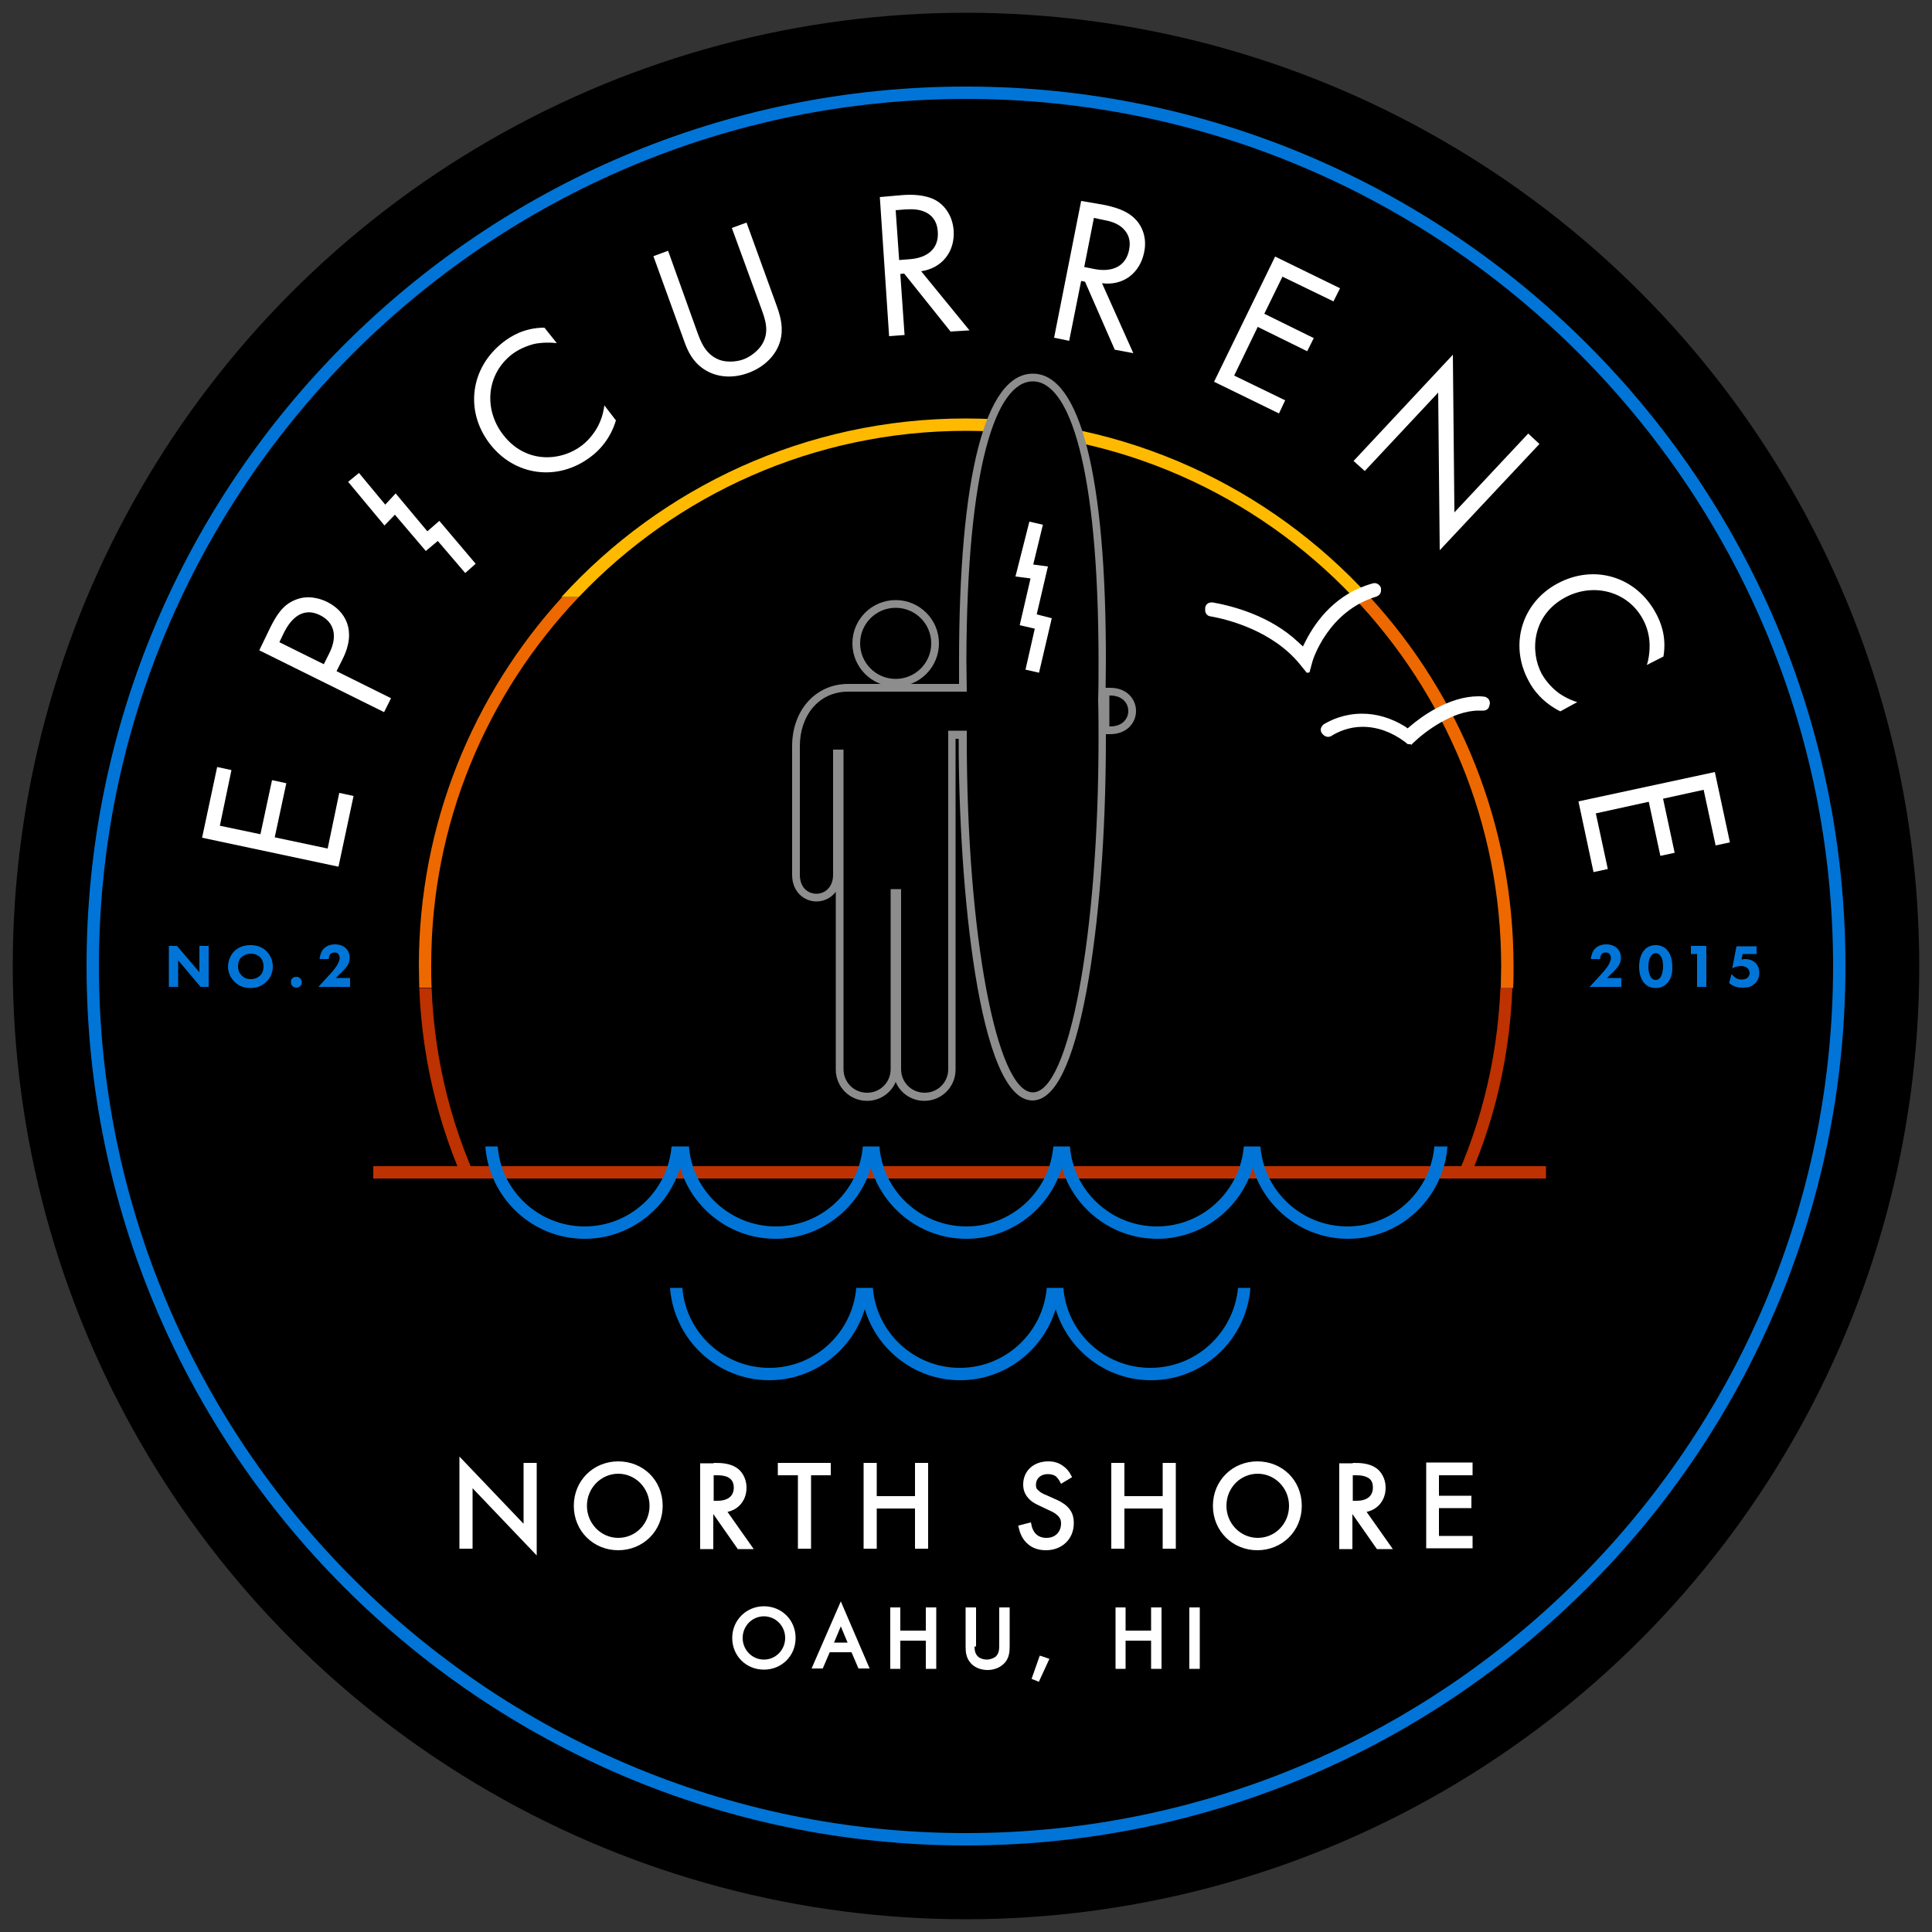 <?xml version="1.0" encoding="utf-8"?>
<!-- Generator: Adobe Illustrator 19.0.0, SVG Export Plug-In . SVG Version: 6.00 Build 0)  -->
<!DOCTYPE svg PUBLIC "-//W3C//DTD SVG 1.1//EN" "http://www.w3.org/Graphics/SVG/1.1/DTD/svg11.dtd">
<svg version="1.1" id="Layer_1" xmlns="http://www.w3.org/2000/svg" xmlns:xlink="http://www.w3.org/1999/xlink" x="0px" y="0px"
	 viewBox="225 -225 500 500" enable-background="new 225 -225 500 500" xml:space="preserve">
<rect x="225" y="-225" width="500" height="500" fill="#333333" stroke="none"/>
<g>
	<circle cx="475" cy="25" r="246.7"/>
	<g>
		<path fill="#0075D7" d="M644.5,30.4h-8.1l3.2-3.5c0.6-0.6,1.4-1.7,1.7-2.2c0.2-0.4,0.6-1.1,0.6-1.8c0-0.4-0.2-0.8-0.4-1.1
			c-0.2-0.2-0.6-0.3-1-0.3c-0.5,0-0.8,0.2-1,0.4c-0.3,0.3-0.4,0.9-0.4,1.3h-2.4c0.1-0.9,0.4-2,1.1-2.7c0.5-0.5,1.4-1.1,2.9-1.1
			c1.5,0,2.4,0.6,2.8,1c0.6,0.6,1,1.4,1,2.5c0,0.9-0.3,1.6-0.8,2.3c-0.5,0.6-1,1.2-1.7,1.8l-1.1,1.1h3.7V30.4z"/>
		<path fill="#0075D7" d="M656.3,29.6c-0.6,0.6-1.5,1.1-2.8,1.1c-1.3,0-2.2-0.5-2.8-1.1c-1-1-1.5-2.6-1.5-4.4c0-1.8,0.5-3.5,1.5-4.5
			c0.6-0.6,1.5-1.1,2.8-1.1c1.3,0,2.2,0.5,2.8,1.1c1,1,1.5,2.6,1.5,4.5C657.9,26.9,657.4,28.6,656.3,29.6z M652.5,22.1
			c-0.8,0.8-0.9,2.3-0.9,3c0,0.8,0.1,2.3,0.9,3.1c0.3,0.3,0.6,0.4,1,0.4c0.4,0,0.7-0.1,1-0.4c0.7-0.7,0.9-2.2,0.9-3.1
			c0-0.7-0.1-2.3-0.9-3c-0.3-0.3-0.6-0.4-1-0.4C653.1,21.7,652.8,21.8,652.5,22.1z"/>
		<path fill="#0075D7" d="M664.1,21.9h-1.5v-2.1h4v10.6h-2.4V21.9z"/>
		<path fill="#0075D7" d="M679.5,21.9H676l-0.3,1.4c0.3,0,0.6-0.1,0.9-0.1c1.2,0,2.1,0.4,2.7,1c0.5,0.5,1,1.3,1,2.6
			c0,1.4-0.6,2.2-1.1,2.7c-1,1-2.1,1.1-3.2,1.1c-1,0-2.2-0.1-3.5-1.2l0.6-2.3c0.3,0.3,0.7,0.7,1,0.9c0.4,0.3,1,0.5,1.6,0.5
			c0.6,0,1.1-0.1,1.5-0.4c0.3-0.3,0.6-0.7,0.6-1.3c0-0.6-0.3-1-0.5-1.2c-0.1-0.1-0.7-0.6-1.8-0.6c-0.9,0-1.6,0.3-2.2,0.6l1.1-5.7
			h5.2V21.9z"/>
	</g>
	<g>
		<path fill="#FFFFFF" d="M284.9-25.7l-3,14.4l10.5,2.2l3-14l3.7,0.8l-3,14l13.7,2.9l3-14.4l3.7,0.8l-3.9,18.3l-35.3-7.5l3.9-18.3
			L284.9-25.7z"/>
		<path fill="#FFFFFF" d="M295-62.7c1.6-3.2,3.3-5.8,6.3-7c3.2-1.4,6.4-0.5,8.4,0.5c4.6,2.3,7.7,7.3,4,14.7l-1.6,3.2l14.1,7
			l-1.8,3.6l-32.3-16L295-62.7z M308.8-53.1l1.5-3c2.1-4.3,1.2-7.9-2.5-9.7c-5.1-2.5-8,2-9.2,4.3l-1.3,2.7L308.8-53.1z"/>
		<path fill="#FFFFFF" d="M369.1-136.2c-1.6-0.2-3.8-0.2-5.8,0.2c-2,0.5-4.1,1.4-5.8,2.7c-6.6,5.1-7.4,14.2-2.3,20.8
			c6,7.8,15.3,6.8,20.5,2.7c1.9-1.5,3.4-3.5,4.3-5.4c1-2.1,1.3-4,1.4-4.9l3,3.9c-1.4,4.7-4.3,7.8-6.5,9.4c-8.5,6.5-19.7,5-26.1-3.3
			c-6.6-8.5-5.1-19.8,3.5-26.4c1.7-1.3,5.2-3.7,10.6-3.7L369.1-136.2z"/>
		<path fill="#FFFFFF" d="M405.4-139.2c1,2.8,2.2,5.9,5.7,7.3c1.8,0.7,4.4,0.6,6.3-0.1c1.9-0.7,3.9-2.3,4.9-4
			c1.9-3.3,0.7-6.4-0.3-9.2l-7.6-20.8l3.8-1.4l7.9,21.8c1,2.8,1.7,5.7,0.8,8.9c-1,3.5-3.9,6.6-8.2,8.2c-4.3,1.6-8.5,1.1-11.6-1
			c-2.8-1.9-4.1-4.5-5.1-7.4l-7.9-21.8l3.8-1.4L405.4-139.2z"/>
		<path fill="#FFFFFF" d="M458.4-174.5c2.4-0.2,6.1-0.2,8.9,1.4c2.2,1.3,4.2,3.9,4.5,7.7c0.4,5.5-3,9.8-8.4,10.6l12.5,15.3l-4.9,0.3
			l-12-15l-1,0.1l1.1,15.8l-4,0.3l-2.4-36L458.4-174.5z M457.7-157.7l2.5-0.2c5-0.3,7.8-2.9,7.5-7.1c-0.1-2-0.9-4-3.2-5.1
			c-1.7-0.8-3.5-0.8-5.3-0.7l-2.4,0.2L457.7-157.7z"/>
		<path fill="#FFFFFF" d="M510.6-172c2.4,0.5,5.9,1.3,8.2,3.7c1.8,1.8,3.1,4.9,2.3,8.6c-1.1,5.4-5.4,8.7-10.9,8l8.1,18.1l-4.8-0.9
			l-7.7-17.6l-1-0.2l-3.1,15.5l-3.9-0.8l7-35.4L510.6-172z M505.6-155.9l2.5,0.5c4.9,1,8.3-0.8,9.1-4.9c0.4-2,0.2-4-1.8-5.8
			c-1.4-1.2-3.2-1.7-4.9-2l-2.4-0.5L505.6-155.9z"/>
		<path fill="#FFFFFF" d="M570.1-147l-13.2-6.4l-4.7,9.6l12.8,6.3l-1.7,3.4l-12.8-6.3l-6.1,12.6l13.2,6.4L556-118l-16.8-8.2
			l15.8-32.4l16.8,8.2L570.1-147z"/>
		<path fill="#FFFFFF" d="M575.3-105.7l25.7-27.5l0.4,40.8l19.1-20.4l2.9,2.7l-25.8,27.5l-0.4-40.8l-19,20.3L575.3-105.7z"/>
		<path fill="#FFFFFF" d="M651.2-52.9c0.5-1.5,0.8-3.7,0.7-5.7c-0.1-2.1-0.7-4.3-1.7-6.1c-3.9-7.3-12.8-9.6-20.1-5.7
			c-8.6,4.6-9.2,14-6.1,19.8c1.2,2.1,2.9,3.9,4.6,5.1c1.9,1.3,3.8,2,4.6,2.2l-4.4,2.4c-4.4-2.2-7-5.5-8.2-7.9
			c-5.1-9.4-1.7-20.3,7.5-25.2c9.5-5.1,20.4-1.8,25.5,7.8c1,1.9,2.8,5.7,1.9,11.1L651.2-52.9z"/>
		<path fill="#FFFFFF" d="M669-6.2l-3.1-14.4l-10.5,2.3l3,14l-3.7,0.8l-3-14l-13.7,3l3.1,14.4l-3.7,0.8l-3.9-18.3l35.3-7.6L672.7-7
			L669-6.2z"/>
	</g>
	<polygon fill="#FFFFFF" points="345.4,-76.7 338.3,-85 335.2,-82.4 327.2,-91.8 324.5,-89 315.1,-100.3 317.9,-102.6 324.7,-94.4 
		327.4,-97.3 335.6,-87.5 338.7,-90.2 348.1,-79.1 	"/>
	<g>
		<path fill="#0075D7" d="M268.7,30.4V19.8h2.1l5.8,6.8v-6.8h2.4v10.6h-2.1l-5.8-6.9v6.9H268.7z"/>
		<path fill="#0075D7" d="M293.9,21.1c1,1,1.7,2.4,1.7,4c0,1.4-0.5,2.9-1.7,4c-1,1-2.3,1.6-4.1,1.6c-2,0-3.3-0.8-4.1-1.6
			c-1-1-1.7-2.4-1.7-3.9c0-1.5,0.7-3.1,1.6-4c0.7-0.7,2-1.6,4.2-1.6C291.5,19.6,292.9,20.1,293.9,21.1z M287.5,22.7
			c-0.5,0.4-0.9,1.2-0.9,2.4c0,1,0.3,1.7,1,2.4c0.7,0.7,1.4,0.9,2.3,0.9c1.1,0,1.8-0.4,2.4-0.9c0.4-0.4,0.9-1.1,0.9-2.4
			c0-1.1-0.4-1.9-0.9-2.4c-0.5-0.5-1.4-0.9-2.3-0.9C288.9,21.8,288.1,22.2,287.5,22.7z"/>
		<path fill="#0075D7" d="M301.7,27.8c0.8,0,1.4,0.6,1.4,1.4c0,0.8-0.6,1.4-1.4,1.4c-0.8,0-1.4-0.6-1.4-1.4
			C300.2,28.4,300.8,27.8,301.7,27.8z"/>
		<path fill="#0075D7" d="M315.5,30.4h-8.1l3.2-3.5c0.6-0.6,1.4-1.7,1.7-2.2c0.2-0.4,0.6-1.1,0.6-1.8c0-0.4-0.2-0.8-0.4-1.1
			c-0.2-0.2-0.6-0.3-1-0.3c-0.5,0-0.8,0.2-1,0.4c-0.3,0.3-0.4,0.9-0.4,1.3h-2.4c0.1-0.9,0.4-2,1.1-2.7c0.5-0.5,1.4-1.1,2.9-1.1
			c1.5,0,2.4,0.6,2.8,1c0.6,0.6,1,1.4,1,2.5c0,0.9-0.3,1.6-0.8,2.3c-0.5,0.6-1,1.2-1.7,1.8l-1.1,1.1h3.7V30.4z"/>
	</g>
	<path fill="#0075D7" d="M475,252.6c-125.5,0-227.6-102.1-227.6-227.6S349.5-202.6,475-202.6S702.6-100.5,702.6,25
		S600.5,252.6,475,252.6z M475-199.4C351.3-199.4,250.6-98.7,250.6,25c0,123.7,100.7,224.4,224.4,224.4
		c123.7,0,224.4-100.7,224.4-224.4C699.4-98.7,598.7-199.4,475-199.4z"/>
	<g>
		<path fill="#FFFFFF" stroke="#FFFFFF" stroke-miterlimit="10" d="M344.4,175.3v-22.1l16.6,17.4v-16.5h2.4v22.2l-16.6-17.4v16.4
			H344.4z"/>
		<path fill="#FFFFFF" stroke="#FFFFFF" stroke-miterlimit="10" d="M374,164.7c0-6.3,4.9-11,11-11c6.1,0,11,4.6,11,11
			c0,6.3-4.9,11-11,11C378.9,175.7,374,171,374,164.7z M376.4,164.7c0,4.9,3.9,8.8,8.6,8.8c4.8,0,8.6-3.9,8.6-8.8s-3.9-8.8-8.6-8.8
			C380.3,155.9,376.4,159.8,376.4,164.7z"/>
		<path fill="#FFFFFF" stroke="#FFFFFF" stroke-miterlimit="10" d="M410.2,154.1c1.4,0,3.6,0.1,5.2,1.2c1.2,0.8,2.3,2.5,2.3,4.7
			c0,3.2-2.1,5.6-5.3,5.9l6.7,9.5h-2.9l-6.5-9.3h-0.6v9.3h-2.4v-21.2H410.2z M409.2,163.9h1.5c2.9,0,4.7-1.4,4.7-3.9
			c0-1.2-0.4-2.4-1.7-3.1c-1-0.5-2-0.6-3.1-0.6h-1.4V163.9z"/>
		<path fill="#FFFFFF" stroke="#FFFFFF" stroke-miterlimit="10" d="M434.4,156.3v19H432v-19h-5.2v-2.2h12.7v2.2H434.4z"/>
		<path fill="#FFFFFF" stroke="#FFFFFF" stroke-miterlimit="10" d="M451.4,162.7h10.9v-8.6h2.4v21.2h-2.4v-10.4h-10.9v10.4h-2.4
			v-21.2h2.4V162.7z"/>
		<path fill="#FFFFFF" stroke="#FFFFFF" stroke-miterlimit="10" d="M499.8,158.3c-0.3-0.6-0.8-1.2-1.2-1.6c-0.4-0.3-1.2-0.7-2.4-0.7
			c-2.1,0-3.6,1.3-3.6,3.3c0,0.8,0.2,1.3,0.8,1.8c0.6,0.6,1.4,1,2.2,1.3l2,0.9c1.2,0.5,2.4,1.1,3.3,2c1.1,1.1,1.5,2.3,1.5,3.9
			c0,3.9-2.9,6.5-6.7,6.5c-1.4,0-3.2-0.3-4.6-1.7c-1.1-1-1.7-2.5-2-3.8l2.3-0.6c0.2,1.1,0.7,2.1,1.3,2.7c0.9,0.9,2,1.2,3.1,1.2
			c2.9,0,4.3-2.1,4.3-4.2c0-1-0.3-1.8-1.1-2.5c-0.6-0.6-1.4-1-2.5-1.5l-1.9-0.9c-0.8-0.4-1.9-0.8-2.8-1.7c-0.9-0.9-1.5-1.9-1.5-3.5
			c0-3.3,2.5-5.5,6-5.5c1.3,0,2.4,0.3,3.4,1c0.9,0.6,1.6,1.4,2.1,2.4L499.8,158.3z"/>
		<path fill="#FFFFFF" stroke="#FFFFFF" stroke-miterlimit="10" d="M515.5,162.7h10.9v-8.6h2.4v21.2h-2.4v-10.4h-10.9v10.4h-2.4
			v-21.2h2.4V162.7z"/>
		<path fill="#FFFFFF" stroke="#FFFFFF" stroke-miterlimit="10" d="M539.4,164.7c0-6.3,4.9-11,11-11s11,4.6,11,11
			c0,6.3-4.9,11-11,11C544.3,175.7,539.4,171,539.4,164.7z M541.9,164.7c0,4.9,3.9,8.8,8.6,8.8c4.8,0,8.6-3.9,8.6-8.8
			s-3.9-8.8-8.6-8.8C545.7,155.9,541.9,159.8,541.9,164.7z"/>
		<path fill="#FFFFFF" stroke="#FFFFFF" stroke-miterlimit="10" d="M575.6,154.1c1.4,0,3.6,0.1,5.2,1.2c1.2,0.8,2.3,2.5,2.3,4.7
			c0,3.2-2.1,5.6-5.3,5.9l6.7,9.5h-2.9l-6.5-9.3h-0.6v9.3h-2.4v-21.2H575.6z M574.6,163.9h1.5c2.9,0,4.7-1.4,4.7-3.9
			c0-1.2-0.3-2.4-1.7-3.1c-1-0.5-2-0.6-3.1-0.6h-1.4V163.9z"/>
		<path fill="#FFFFFF" stroke="#FFFFFF" stroke-miterlimit="10" d="M605.6,156.3h-8.7v6.3h8.4v2.2h-8.4v8.2h8.7v2.2h-11v-21.2h11
			V156.3z"/>
	</g>
	<g>
		<path fill="#FFFFFF" stroke="#FFFFFF" stroke-miterlimit="10" d="M415,198.9c0-4.4,3.5-7.7,7.7-7.7c4.3,0,7.7,3.3,7.7,7.7
			c0,4.4-3.4,7.7-7.7,7.7S415,203.3,415,198.9z M416.7,198.9c0,3.4,2.7,6.1,6,6.1s6-2.7,6-6.1c0-3.4-2.7-6.1-6-6.1
			S416.7,195.5,416.7,198.9z"/>
		<path fill="#FFFFFF" stroke="#FFFFFF" stroke-miterlimit="10" d="M445.7,202.1h-6.3l-1.8,4.2h-1.8l6.8-15.6l6.7,15.6h-1.8
			L445.7,202.1z M445.1,200.6l-2.5-6l-2.5,6H445.1z"/>
		<path fill="#FFFFFF" stroke="#FFFFFF" stroke-miterlimit="10" d="M457.5,197.5h7.6v-6h1.7v14.9h-1.7v-7.3h-7.6v7.3h-1.6v-14.9h1.6
			V197.5z"/>
		<path fill="#FFFFFF" stroke="#FFFFFF" stroke-miterlimit="10" d="M476.7,200.6c0,1.2,0,2.6,1.2,3.6c0.6,0.5,1.6,0.8,2.5,0.8
			c0.8,0,1.8-0.3,2.5-0.8c1.2-1,1.2-2.4,1.2-3.6v-9.1h1.7v9.6c0,1.2-0.1,2.5-0.9,3.6c-0.9,1.2-2.5,2-4.3,2c-1.9,0-3.5-0.8-4.3-2
			c-0.8-1.1-0.9-2.3-0.9-3.6v-9.6h1.7V200.6z"/>
		<path fill="#FFFFFF" stroke="#FFFFFF" stroke-miterlimit="10" d="M494.4,204.1l1.5,0.5l-2.3,5l-1-0.4L494.4,204.1z"/>
		<path fill="#FFFFFF" stroke="#FFFFFF" stroke-miterlimit="10" d="M515.8,197.5h7.6v-6h1.7v14.9h-1.7v-7.3h-7.6v7.3h-1.6v-14.9h1.6
			V197.5z"/>
		<path fill="#FFFFFF" stroke="#FFFFFF" stroke-miterlimit="10" d="M535,191.5v14.9h-1.7v-14.9H535z"/>
	</g>
	<path fill="#BE3100" d="M613.3,30.7c-1.6,38.8-19.2,73.9-50.1,99.4H386.8c-30.9-25.5-48.6-60.7-50.1-99.4h-3.2
		c1.6,39.9,19.8,76.1,51.7,102.2l0.4,0.4h178.7l0.4-0.4c31.9-26.2,50.2-62.3,51.7-102.2H613.3z"/>
	<rect x="340.8" y="77.8" width="275.9" height="71.1"/>
	<g>
		<path fill="#EE6800" d="M374.8-70.5h-4.3c-23,25.2-37.1,58.7-37.1,95.4c0,1.9,0.1,3.8,0.1,5.7h3.2c-0.1-1.9-0.1-3.8-0.1-5.7
			C336.5-12,351.1-45.6,374.8-70.5z"/>
		<path fill="#EE6800" d="M575.2-70.5C598.9-45.6,613.5-12,613.5,25c0,1.9-0.1,3.8-0.1,5.7h3.2c0.1-1.9,0.1-3.8,0.1-5.7
			c0-36.7-14-70.2-37.1-95.4H575.2z"/>
	</g>
	<path fill="#FFBA00" d="M374.8-70.5c25.2-26.5,60.8-43,100.2-43c39.4,0,75,16.5,100.2,43h4.3c-25.9-28.4-63.2-46.2-104.6-46.2
		c-41.4,0-78.7,17.8-104.6,46.2H374.8z"/>
	<g>
		<g>
			<path fill="#FFFFFF" d="M563.3-50.9c-0.1,0-0.2,0-0.2-0.1l-1.7-2.1c-7-8.6-18.5-11.6-23.2-12.4c-0.8-0.1-1.4-0.9-1.3-1.8v-0.4
				c0.1-0.8,0.7-1.4,1.7-1.4c0.1,0,0.2,0,0.2,0c5.1,0.9,14.9,3.4,22.2,10.3l1.2,1.1l0.7-1.4c2.7-5.3,7.9-12.3,17.3-14.9
				c0.1,0,0.4-0.1,0.5-0.1c0.8,0,1.5,0.6,1.7,1.3v0.4c0.1,0.8-0.4,1.5-1.2,1.8c-12.6,3.8-16.5,16.5-16.6,17l-0.7,2.6
				C563.6-50.9,563.4-50.9,563.3-50.9z"/>
		</g>
		<g>
			<path fill="#FFFFFF" d="M589.7-32.4c-0.2,0-0.4,0-0.5-0.1l-0.6-0.5c-3.5-2.6-7.2-3.9-11-3.9c-3.5,0-6.4,1.3-8.1,2.4
				c-0.2,0.1-0.5,0.2-0.8,0.2c-0.5,0-0.8-0.2-1.2-0.5l-0.2-0.2c-0.4-0.4-0.5-0.8-0.5-1.3c0.1-0.5,0.4-0.9,0.7-1.2
				c1.8-1.1,5.3-2.8,10-2.8c3.8,0,7.5,1.1,11.1,3.3l0.7,0.5l0.7-0.6c2.8-2.4,10-7.7,17.6-7.7c0.5,0,0.9,0,1.5,0.1
				c0.5,0,0.9,0.4,1.2,0.7c0.2,0.4,0.4,0.9,0.2,1.4l-0.1,0.4c-0.2,0.7-0.8,1.1-1.5,1.1h-0.1c-0.4,0-0.7,0-1.1,0
				c-6.7,0-13.9,5.4-16.9,8.3l-0.6,0.6C590.1-32.5,589.9-32.4,589.7-32.4z"/>
		</g>
	</g>
	<g id="Layer_3_12_">
		<circle stroke="#8D8D8D" stroke-width="2" stroke-miterlimit="10" cx="456.8" cy="-58.5" r="10.2"/>
		<g>
			<path d="M492.3,58.8c-6.5,0-10.7-15-13-27.6c-3.2-17.3-5-40.4-5-64.9c0-0.4,0-0.8,0-1.1h-2.8l0,86.6c0,3.9-3.2,7.1-7.1,7.1
				c-3.9,0-7.1-3.2-7.1-7.1l0-45.6h-0.7v45.6c0,3.9-3.2,7.1-7.1,7.1s-7.1-3.2-7.1-7.1l0-81.7h-0.7V1.4c0,3.8-2.7,5.9-5.3,5.9
				s-5.3-2-5.3-5.9v-33.3c0-8.7,5.7-15.1,13.5-15.1l23.5,0l1,0h5.2c0-2.2-0.1-4.5-0.1-6.8c0-46.7,6.6-73.5,18.1-73.5
				c11.5,0,18,26.8,18,73.5c0,3.7-0.1,7.3-0.1,10c0.1,3.9,0.1,7,0.1,10c0,24.5-1.8,47.6-5,64.9C502.9,43.7,498.8,58.8,492.3,58.8z"
				/>
			<path fill="#8D8D8D" d="M492.3-126.3c9.4,0,17,21.9,17,72.5c0,3.4,0,6.7-0.1,10c0.1,3.3,0.1,6.6,0.1,10c0,50.6-7.6,91.5-17,91.5
				c-9.4,0-17.1-41-17.1-91.5c0-0.7,0-1.4,0-2.1h-4.8v4.9l0,82.7c0,3.4-2.7,6.1-6.1,6.1c-3.4,0-6.1-2.7-6.1-6.1l0-46.6h-2.7v46.6
				c0,3.4-2.7,6.1-6.1,6.1c-3.4,0-6.1-2.7-6.1-6.1l0-82.7h-2.7V1.4c0,3.2-2.1,4.9-4.3,4.9s-4.3-1.6-4.3-4.9v-33.3
				c0-7.8,4.8-14.1,12.5-14.1l23.8,0h0.5h0.2v0h6.2c0-2.6-0.1-5.1-0.1-7.8C475.2-104.3,482.8-126.3,492.3-126.3 M492.3-128.3
				c-12.3,0-19.1,26.5-19.1,74.5c0,1.9,0,3.9,0,5.8h-4.2h-2v0l-22.5,0c-8.4,0-14.5,6.8-14.5,16.1V1.4c0,4.5,3.2,6.9,6.3,6.9
				c1.9,0,3.8-0.9,5-2.5l0,46c0,4.5,3.6,8.1,8.1,8.1c3.3,0,6.2-2,7.4-4.9c1.2,2.9,4.1,4.9,7.4,4.9c4.5,0,8.1-3.6,8.1-8.1l0-82.7
				v-2.9h0.8c0,0,0,0.1,0,0.1c0,37.6,5.1,93.5,19.1,93.5c5.8,0,10.5-9.6,14-28.4c3.2-17.4,5-40.5,5-65.1c0-2.9,0-6-0.1-10
				c0-2.9,0.1-6.4,0.1-10C511.3-101.8,504.5-128.3,492.3-128.3L492.3-128.3z"/>
		</g>
		<path stroke="#8D8D8D" stroke-width="2" stroke-miterlimit="10" d="M511.1-36h1.2c7.6,0,7.6-10,0-10h-1.2V-36z"/>
	</g>
	<polygon fill="#FFFFFF" points="493.9,-50.9 490.4,-51.7 492.8,-62.3 488.9,-63.2 491.7,-75.3 487.8,-75.8 491.4,-90 494.9,-89.2 
		492.4,-78.9 496.2,-78.4 493.3,-66 497.2,-65 	"/>
	<g>
		<line fill="#BE3100" x1="321.6" y1="78.4" x2="625.2" y2="78.4"/>
		<rect x="321.6" y="76.8" fill="#BE3100" width="303.5" height="3.2"/>
	</g>
	<g>
		<path fill="#0075D7" d="M596.2,71.7c-1,11.6-10.7,20.7-22.5,20.7c-11.8,0-21.6-9.1-22.5-20.7h-1.1H548h-1.1
			c-1,11.6-10.7,20.7-22.5,20.7c-11.8,0-21.6-9.1-22.5-20.7h-1.1h-2.1h-1.1c-1,11.6-10.7,20.7-22.5,20.7c-11.8,0-21.6-9.1-22.5-20.7
			h-1.1h-2.1h-1.1c-1,11.6-10.7,20.7-22.5,20.7c-11.8,0-21.6-9.1-22.5-20.7H402h-2.1h-1.1c-1,11.6-10.7,20.7-22.5,20.7
			c-11.8,0-21.6-9.1-22.5-20.7h-3.2c1,13.3,12.1,23.9,25.7,23.9c11.6,0,21.5-7.8,24.7-18.4c3.2,10.6,13,18.4,24.7,18.4
			c11.6,0,21.5-7.8,24.7-18.4c3.2,10.6,13,18.4,24.7,18.4c11.6,0,21.5-7.8,24.7-18.4c3.2,10.6,13,18.4,24.7,18.4
			c11.6,0,21.5-7.8,24.7-18.4c3.2,10.6,13,18.4,24.7,18.4c13.6,0,24.7-10.6,25.7-23.9H596.2z"/>
		<path fill="#0075D7" d="M522.7,129c-11.8,0-21.6-9.1-22.5-20.7h-1.1H497h-1.1c-1,11.6-10.7,20.7-22.5,20.7
			c-11.8,0-21.6-9.1-22.5-20.7h-1.1h-2.1h-1.1c-1,11.6-10.7,20.7-22.5,20.7c-11.8,0-21.6-9.1-22.5-20.7h-3.2
			c1,13.3,12.1,23.9,25.7,23.9c11.6,0,21.5-7.8,24.7-18.4c3.2,10.6,13,18.4,24.7,18.4c11.6,0,21.5-7.8,24.7-18.4
			c3.2,10.6,13,18.4,24.7,18.4c13.6,0,24.7-10.6,25.7-23.9h-3.2C544.3,119.9,534.6,129,522.7,129z"/>
	</g>
</g>
</svg>

